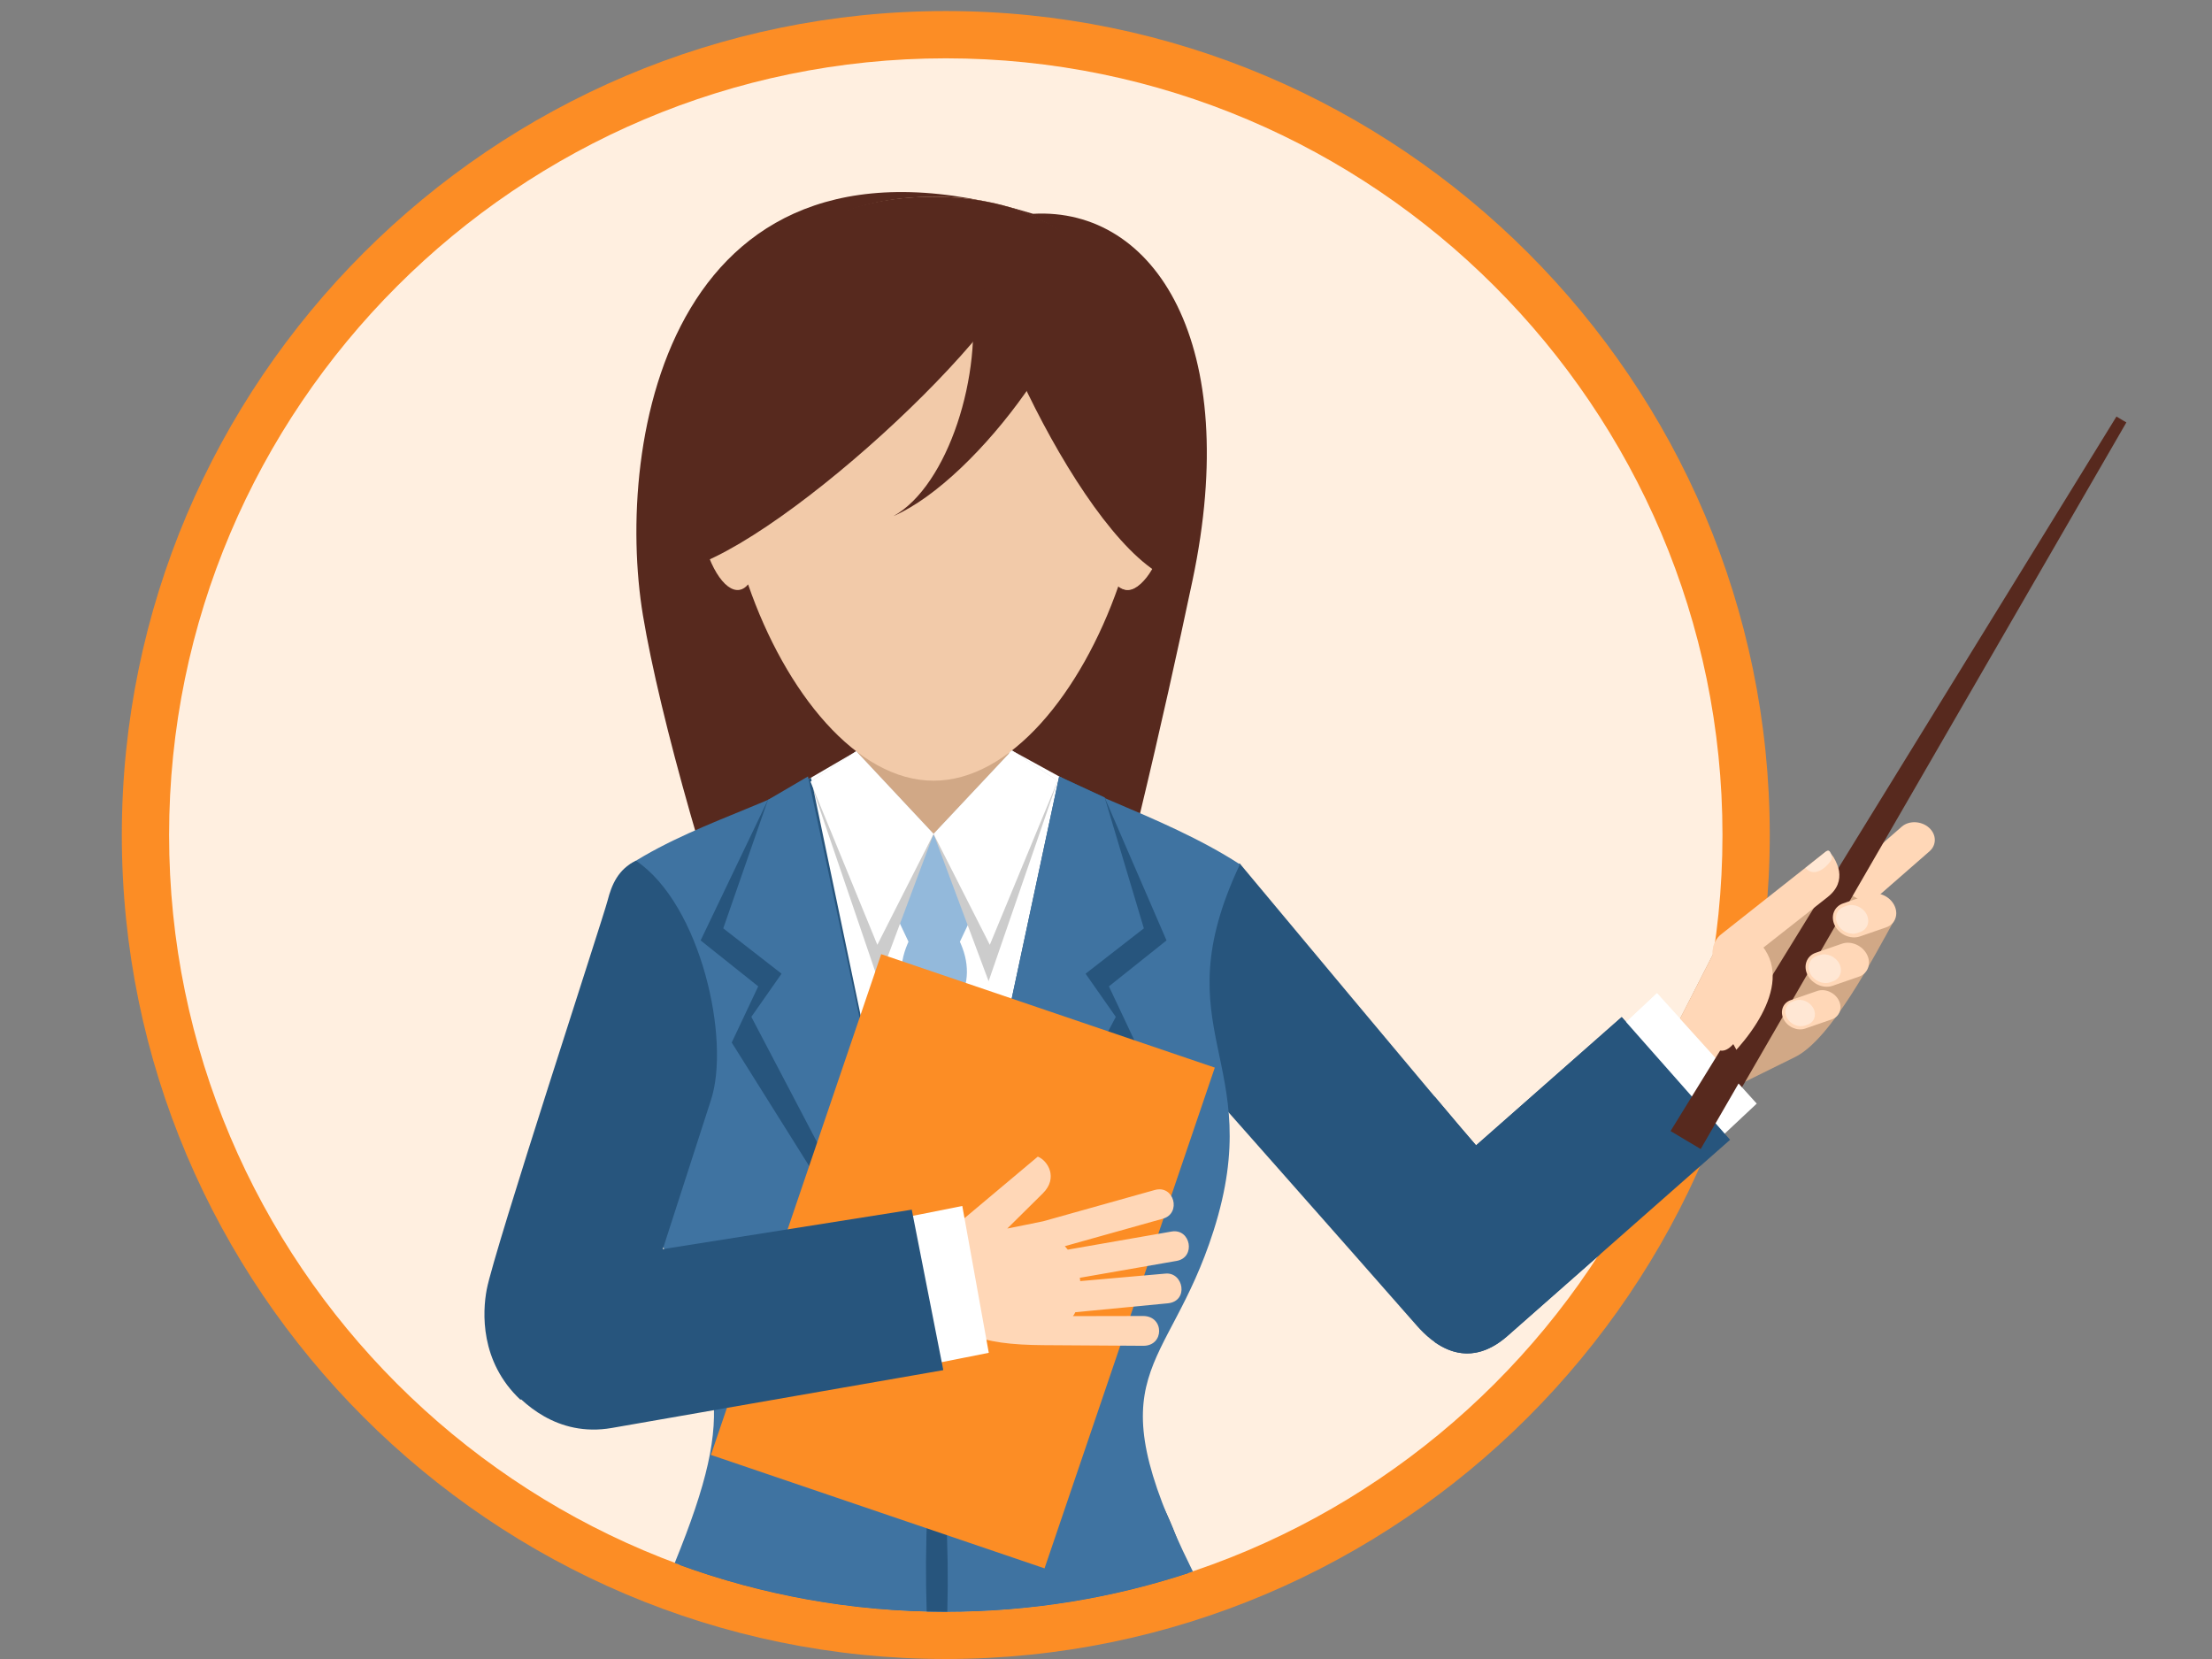 <?xml version="1.0" encoding="utf-8"?>
<!-- Generator: Adobe Illustrator 17.0.0, SVG Export Plug-In . SVG Version: 6.00 Build 0)  -->
<!DOCTYPE svg PUBLIC "-//W3C//DTD SVG 1.1//EN" "http://www.w3.org/Graphics/SVG/1.1/DTD/svg11.dtd">
<svg version="1.1" id="Objects" xmlns="http://www.w3.org/2000/svg" xmlns:xlink="http://www.w3.org/1999/xlink" x="0px" y="0px"
	 width="600px" height="450px" viewBox="0 0 600 450" enable-background="new 0 0 600 450" xml:space="preserve">
<rect x="0" y="0" width="600" height="450" fill="#808080" stroke="none"/>
<g>
	<path fill-rule="evenodd" clip-rule="evenodd" fill="#FC8D25" d="M256.543,450c123.1,0,223.502-100.402,223.502-223.502
		c0-123.101-100.402-223.503-223.502-223.503c-123.101,0-223.503,100.402-223.503,223.503C33.041,349.598,133.443,450,256.543,450z"
		/>
	<path fill-rule="evenodd" clip-rule="evenodd" fill="#FFEFE0" d="M256.543,437.173c116.035,0,210.675-94.64,210.675-210.675
		c0-116.036-94.64-210.677-210.675-210.677c-116.038,0-210.676,94.641-210.676,210.677
		C45.868,342.533,140.505,437.173,256.543,437.173z"/>
	<g>
		<path fill-rule="evenodd" clip-rule="evenodd" fill="#57291E" d="M323.463,157.455c-15.626,73.966-46.757,205.767-70.297,205.767
			c-23.536,0-69.696-141.677-78.763-196.271c-7.82-47.052,7.039-138.98,105.813-108.958
			C313.336,56.168,337.021,93.252,323.463,157.455z"/>
		<path fill-rule="evenodd" clip-rule="evenodd" fill="#27557D" d="M190.143,409.018c-1.704,3.912-3.709,9.096-5.799,15.455
			c22.52,8.215,46.833,12.7,72.199,12.7c23.008,0,45.15-3.701,65.875-10.518c-2.377-7.709-4.725-13.674-6.733-17.636H190.143z"/>
		<g>
			<path fill-rule="evenodd" clip-rule="evenodd" fill="#D1A886" d="M454.009,279.686l4.934,5.437
				c2.496-8.629,4.461-17.486,5.846-26.532L454.009,279.686z"/>
			<path fill-rule="evenodd" clip-rule="evenodd" fill="#FFD7B7" d="M465.232,255.441c-0.607,1.232-0.82,2.694-0.604,4.126
				C464.842,258.196,465.042,256.818,465.232,255.441z"/>
			<path fill-rule="evenodd" clip-rule="evenodd" fill="#FFD7B7" d="M454.009,279.686l4.934,5.437
				c2.496-8.629,4.461-17.486,5.846-26.532L454.009,279.686z"/>
		</g>
		<path fill-rule="evenodd" clip-rule="evenodd" fill="#FFFFFF" d="M436.666,281.396l17.201,19.032
			c2.358-6.295,4.422-12.73,6.181-19.293l-10.592-11.722L436.666,281.396z"/>
		<path fill-rule="evenodd" clip-rule="evenodd" fill="#27557D" d="M317.573,283.87l-3.469-45.614l22.179-4.029
			c0.032-0.005,56.842,68.229,64.103,76.449l39.441-34.755c0.026-0.019,0.082-0.021,0.106,0.008l16.161,18.296
			c-5.572,16.423-13.117,31.933-22.348,46.255l-24.807,21.858c-11.373,10.02-20.57,1.881-24.612-2.72
			c-22.179-25.274-44.506-50.429-66.759-75.64C317.546,283.955,317.573,283.905,317.573,283.87z"/>
		<path fill-rule="evenodd" clip-rule="evenodd" fill="#3F73A1" d="M183.009,423.971c17.671-43.464,11.55-50.558-4.931-90.089
			c-14.95-35.856,15.381-55.041-7.163-99.423c19.984-12.812,45.794-17.999,61.338-30.664c7.368,6.489,12.618,7.962,20.973,7.962
			c8.358,0,13.882-1.69,21.248-8.176c11.497,9.364,40.95,17.255,61.85,30.877c-21.496,45.554,7.624,53.057-7.16,99.423
			c-12.51,39.214-32.764,37.393-5.933,91.701l0.34,0.696c-21.058,7.063-43.593,10.893-67.029,10.893
			C230.676,437.173,205.906,432.501,183.009,423.971z"/>
		<polygon fill-rule="evenodd" clip-rule="evenodd" fill="#FFFFFF" points="213.862,214.502 212,264.11 253.522,369.53 
			294.459,264.11 291.916,213.142 274.478,203.581 232.253,203.796 		"/>
		<rect x="232.259" y="186.467" fill-rule="evenodd" clip-rule="evenodd" fill="#D1A886" width="41.478" height="42.967"/>
		<path fill-rule="evenodd" clip-rule="evenodd" fill="#F2CAA9" d="M253.227,211.761c20.789,0,40.027-23.766,50.173-52.881
			c0.594,0.611,1.264,1.001,2.002,1.122c4.137,0.685,8.875-7.082,10.582-17.352c1.704-10.272-0.264-19.156-4.398-19.84
			c-0.293-0.05-0.588-0.058-0.887-0.021c2.029-36.076-12.93-69.408-57.473-69.408c-44.575,0-59.523,33.38-57.465,69.493
			c-0.454-0.116-0.905-0.141-1.348-0.063c-4.137,0.685-6.11,9.569-4.403,19.84c1.707,10.269,6.443,18.036,10.579,17.352
			c0.884-0.148,1.665-0.668,2.332-1.492C213.031,187.797,232.356,211.761,253.227,211.761z"/>
		<path fill-rule="evenodd" clip-rule="evenodd" fill="#93B9DB" d="M260.11,255.995l2.889-6.105l-9.772-23.685l-9.605,23.303
			l3.065,6.487C251.161,255.995,255.636,255.995,260.11,255.995z"/>
		<polygon fill-rule="evenodd" clip-rule="evenodd" fill="#CCCCCC" points="232.248,203.8 253.227,226.205 238.295,266.15 
			219.835,212.034 		"/>
		<polygon fill-rule="evenodd" clip-rule="evenodd" fill="#27557D" points="219.973,210.951 253.23,370.092 198.477,282.786 
			205.668,267.548 190.045,255.09 208.299,216.966 		"/>
		<polygon fill-rule="evenodd" clip-rule="evenodd" fill="#CCCCCC" points="274.478,203.582 253.227,226.205 268.162,266.15 
			286.888,211.812 		"/>
		<polygon fill-rule="evenodd" clip-rule="evenodd" fill="#93B9DB" points="246.687,270.846 260.107,270.846 267.083,338.117 
			253.23,370.092 239.896,338.117 		"/>
		<polygon fill-rule="evenodd" clip-rule="evenodd" fill="#FFFFFF" points="232.253,203.796 253.227,226.205 237.976,256.28 
			219.843,212.028 		"/>
		<polygon fill-rule="evenodd" clip-rule="evenodd" fill="#27557D" points="287.297,210.609 253.227,370.092 307.98,282.786 
			300.788,267.548 316.414,255.088 299.638,216.317 		"/>
		<polygon fill-rule="evenodd" clip-rule="evenodd" fill="#3F73A1" points="287.294,210.609 253.23,370.092 302.659,275.821 
			294.459,264.113 310.27,251.813 299.638,216.317 		"/>
		<polygon fill-rule="evenodd" clip-rule="evenodd" fill="#FFFFFF" points="274.478,203.577 253.227,226.205 268.484,256.28 
			286.888,211.811 		"/>
		<path fill-rule="evenodd" clip-rule="evenodd" fill="#93B9DB" d="M246.687,254.887h13.423c2.999,6.216,2.765,11.653,0,16.964
			h-13.423C243.925,266.54,243.687,261.103,246.687,254.887z"/>
		<path fill-rule="evenodd" clip-rule="evenodd" fill="#27557D" d="M251.365,437.107c-0.628-18.262,0.235-33.679,2.638-68.712
			c2.406,35.072,3.448,50.484,2.952,68.773l-0.411,0.005C254.81,437.173,253.085,437.149,251.365,437.107z"/>
		<path fill-rule="evenodd" clip-rule="evenodd" fill="#F2CAA9" d="M311.755,129.238c4.013,0.893,5.738,8.477,3.86,16.935
			c-1.881,8.463-6.659,14.604-10.674,13.708c-4.013-0.892-5.741-8.478-3.86-16.936C302.962,134.487,307.743,128.349,311.755,129.238
			z"/>
		<path fill-rule="evenodd" clip-rule="evenodd" fill="#57291E" d="M311.518,122.789c2.066-36.076-13.167-69.408-58.52-69.408
			c-45.39,0-60.61,33.38-58.52,69.49c3.672,0.898,7.497,7.502,9.186,16.094c2.958,1.959,5.102,0.814,5.102-6.461
			c0-21.471,2.702-40.497,17.061-45.039c13.663-4.319,16.666,5.163,27.092,5.163c10.426,0,13.713-8.93,27.094-5.163
			c13.887,3.915,17.061,23.568,17.061,45.039c0,6.982,1.968,8.317,4.746,6.685C303.553,130.114,307.677,123.211,311.518,122.789z"/>
		<path fill-rule="evenodd" clip-rule="evenodd" fill="#57291E" d="M294.367,65.595c2.889,20.219-28.891,64.276-52.001,74.388
			c14.761-8.189,24.445-38.635,20.887-60.66C262.416,74.158,296.776,69.441,294.367,65.595z"/>
		<path fill-rule="evenodd" clip-rule="evenodd" fill="#57291E" d="M278.965,68.284c-2.728,20.239-71.157,83.173-96.152,86.609
			c-7.756-104.058,56.215-60.854,62.47-81.878C246.774,68.001,280.237,72.637,278.965,68.284z"/>
		<path fill-rule="evenodd" clip-rule="evenodd" fill="#57291E" d="M262.532,55.355c-1.623,20.357,31.822,93.322,55.518,101.977
			c8.944-74.481-10.392-84.167-23.606-90.214C289.692,64.948,260.366,59.343,262.532,55.355z"/>
		<path fill-rule="evenodd" clip-rule="evenodd" fill="#27557D" d="M164.795,244.318c1.103-4.308,2.865-8.529,7.706-10.856
			c17.628,11.869,25.775,48.735,20.293,65.076l-16.692,51.69l-34.932,29.461c-11.062-10.392-10.286-23.889-9.149-29.896
			C134.068,339.008,163.568,249.117,164.795,244.318z"/>
		<polygon fill-rule="evenodd" clip-rule="evenodd" fill="#3F73A1" points="219.16,210.609 253.227,370.092 203.798,275.821 
			211.997,264.113 196.184,251.813 208.301,216.968 		"/>
		
			<rect x="213.473" y="270.486" transform="matrix(-0.947 -0.322 0.322 -0.947 398.393 750.304)" fill-rule="evenodd" clip-rule="evenodd" fill="#FC8D25" width="95.559" height="143.431"/>
		<path fill-rule="evenodd" clip-rule="evenodd" fill="#FFD7B7" d="M282.996,331.26c-2.67,0.575-5.926,1.198-9.772,1.976
			l9.629-9.527c4.276-4.232,1.332-8.928-1.353-9.978l-24.052,20.195c-3.395,2.852-4.092,9.46-3.084,15.512
			c2.084,12.516,11.4,15.32,28.806,15.433l26.936,0.174c5.759,0.037,5.749-8.097-0.063-8.086l-19.006,0.037
			c0.245-0.285,0.464-0.686,0.644-1.061l25.058-2.411c5.793-0.554,4.295-8.492-0.575-8.068L293,347.496
			c0.008-0.245-0.076-0.717-0.106-0.894l26.268-4.585c5.282-0.921,3.847-8.88-1.398-7.962l-28.128,4.91
			c-0.253-0.322-0.522-0.638-0.802-0.942l26.609-7.458c5.065-1.419,3.063-9.26-2.216-7.78L282.996,331.26z"/>
		<polygon fill-rule="evenodd" clip-rule="evenodd" fill="#FFFFFF" points="243.788,330.548 250.969,370.371 268.204,366.942 
			261.02,327.118 		"/>
		<path fill-rule="evenodd" clip-rule="evenodd" fill="#27557D" d="M163.589,341.391l83.723-13.27l8.542,43.448
			c0.005,0.021-0.029,0.092-0.05,0.092l-89.857,15.671c-14.948,2.604-24.575-7.094-28.397-11.861
			C127.715,358.953,148.694,337.682,163.589,341.391z"/>
	</g>
	<g>
		<g>
			<path fill-rule="evenodd" clip-rule="evenodd" fill="#FFD7B7" d="M523.251,224.521L523.251,224.521
				c2.063,1.855,2.074,4.72,0.098,6.413l-28.991,25.322c-1.979,1.699-5.321,1.533-7.374-0.319l0,0
				c-2.06-1.852-2.076-4.709-0.098-6.408l28.989-25.324C517.859,222.505,521.199,222.673,523.251,224.521z"/>
			<path fill-rule="evenodd" clip-rule="evenodd" fill="#D1A886" d="M454.009,279.686l14.584,16.072l18.351-9.054
				c9.769-4.823,21.48-27.4,26.946-37.22l-14.025-8.015l-33.793,14.605L454.009,279.686z"/>
			<polygon fill-rule="evenodd" clip-rule="evenodd" fill="#57291E" points="574.087,112.984 576.77,114.589 461.523,313.906 
				453.355,309.031 			"/>
			<path fill-rule="evenodd" clip-rule="evenodd" fill="#FFD7B7" d="M465.644,262.314l1.979,3.134l3.108-2.451l24.965-19.631
				c2.81-2.211,3.506-4.659,3.142-7.084c-0.311-2.06-2.403-6.216-3.73-5.171l-28.303,22.359
				C464.33,255.417,463.805,259.399,465.644,262.314z"/>
			<path fill-rule="evenodd" clip-rule="evenodd" fill="#FFE7D4" d="M496.418,231.106c-0.385-0.601-0.802-0.377-1.024-0.206
				l-5.643,4.527c2.058,2.454,5.176,0.536,6.959-2.097C496.967,232.945,496.904,231.872,496.418,231.106z"/>
			<path fill-rule="evenodd" clip-rule="evenodd" fill="#FFD7B7" d="M498.758,271.323L498.758,271.323
				c1.082,2.121,0.219,4.451-1.902,5.181L489.651,279c-2.124,0.733-4.754-0.409-5.838-2.53l0,0
				c-1.076-2.118-0.224-4.451,1.899-5.181l7.21-2.493C495.044,268.06,497.674,269.202,498.758,271.323z"/>
			<path fill-rule="evenodd" clip-rule="evenodd" fill="#FFD7B7" d="M506.409,258.91L506.409,258.91
				c1.261,2.461,0.261,5.173-2.206,6.02l-7.128,2.467c-2.461,0.85-5.516-0.478-6.778-2.942l0,0
				c-1.253-2.461-0.261-5.163,2.206-6.015l7.134-2.464C502.103,255.119,505.153,256.449,506.409,258.91z"/>
			<path fill-rule="evenodd" clip-rule="evenodd" fill="#FFE7D4" d="M498.917,261.404L498.917,261.404
				c1,1.963,0.209,4.115-1.749,4.785l-0.736,0.256c-1.963,0.673-4.385-0.377-5.387-2.338l0,0c-1.003-1.957-0.211-4.108,1.749-4.783
				l0.739-0.251C495.495,258.396,497.919,259.446,498.917,261.404z"/>
			<path fill-rule="evenodd" clip-rule="evenodd" fill="#FFE7D4" d="M491.904,273.542L491.904,273.542
				c0.918,1.802,0.19,3.781-1.609,4.398l-0.675,0.235c-1.799,0.617-4.028-0.351-4.949-2.148l0,0
				c-0.918-1.799-0.193-3.772,1.612-4.395l0.675-0.232C488.76,270.78,490.984,271.748,491.904,273.542z"/>
			<path fill-rule="evenodd" clip-rule="evenodd" fill="#FFD7B7" d="M513.815,245.532L513.815,245.532
				c1.256,2.461,0.261,5.168-2.203,6.018l-7.128,2.464c-2.464,0.85-5.519-0.475-6.778-2.936l0,0
				c-1.256-2.464-0.266-5.166,2.203-6.018l7.128-2.469C509.509,241.741,512.556,243.065,513.815,245.532z"/>
			<path fill-rule="evenodd" clip-rule="evenodd" fill="#FFE7D4" d="M506.319,248.025L506.319,248.025
				c1,1.958,0.208,4.11-1.746,4.786l-0.739,0.253c-1.958,0.67-4.385-0.383-5.384-2.337l0,0c-1-1.958-0.211-4.105,1.749-4.783
				l0.739-0.259C502.9,245.012,505.322,246.065,506.319,248.025z"/>
			<path fill-rule="evenodd" clip-rule="evenodd" fill="#FFD7B7" d="M454.009,279.686l10.376,11.437
				c8.904-7.339,22.25-23.427,13.727-34.405c-1.008-1.757-2.105-3.224-3.258-4.44l-8.78,3.796L454.009,279.686z"/>
		</g>
		<polygon fill-rule="evenodd" clip-rule="evenodd" fill="#FFFFFF" points="436.666,281.396 463.726,311.336 476.51,299.351 
			449.456,269.413 		"/>
		<path fill-rule="evenodd" clip-rule="evenodd" fill="#27557D" d="M389.115,297.41c5.464,6.493,9.632,11.41,11.27,13.267
			l39.441-34.755c0.026-0.019,0.082-0.021,0.106,0.008l29.305,33.178c0.024,0.026,0.021,0.079-0.005,0.103l-60.293,53.128
			c-8.052,7.091-15.009,5.086-19.823,1.675V297.41z"/>
		<path fill-rule="evenodd" clip-rule="evenodd" fill="#57291E" d="M473.875,289.93l-12.568,21.741l-8.171-4.875l13.452-21.828
			c1.596,0.28,2.892-1.042,3.562-1.752L473.875,289.93z"/>
	</g>
</g>
</svg>
